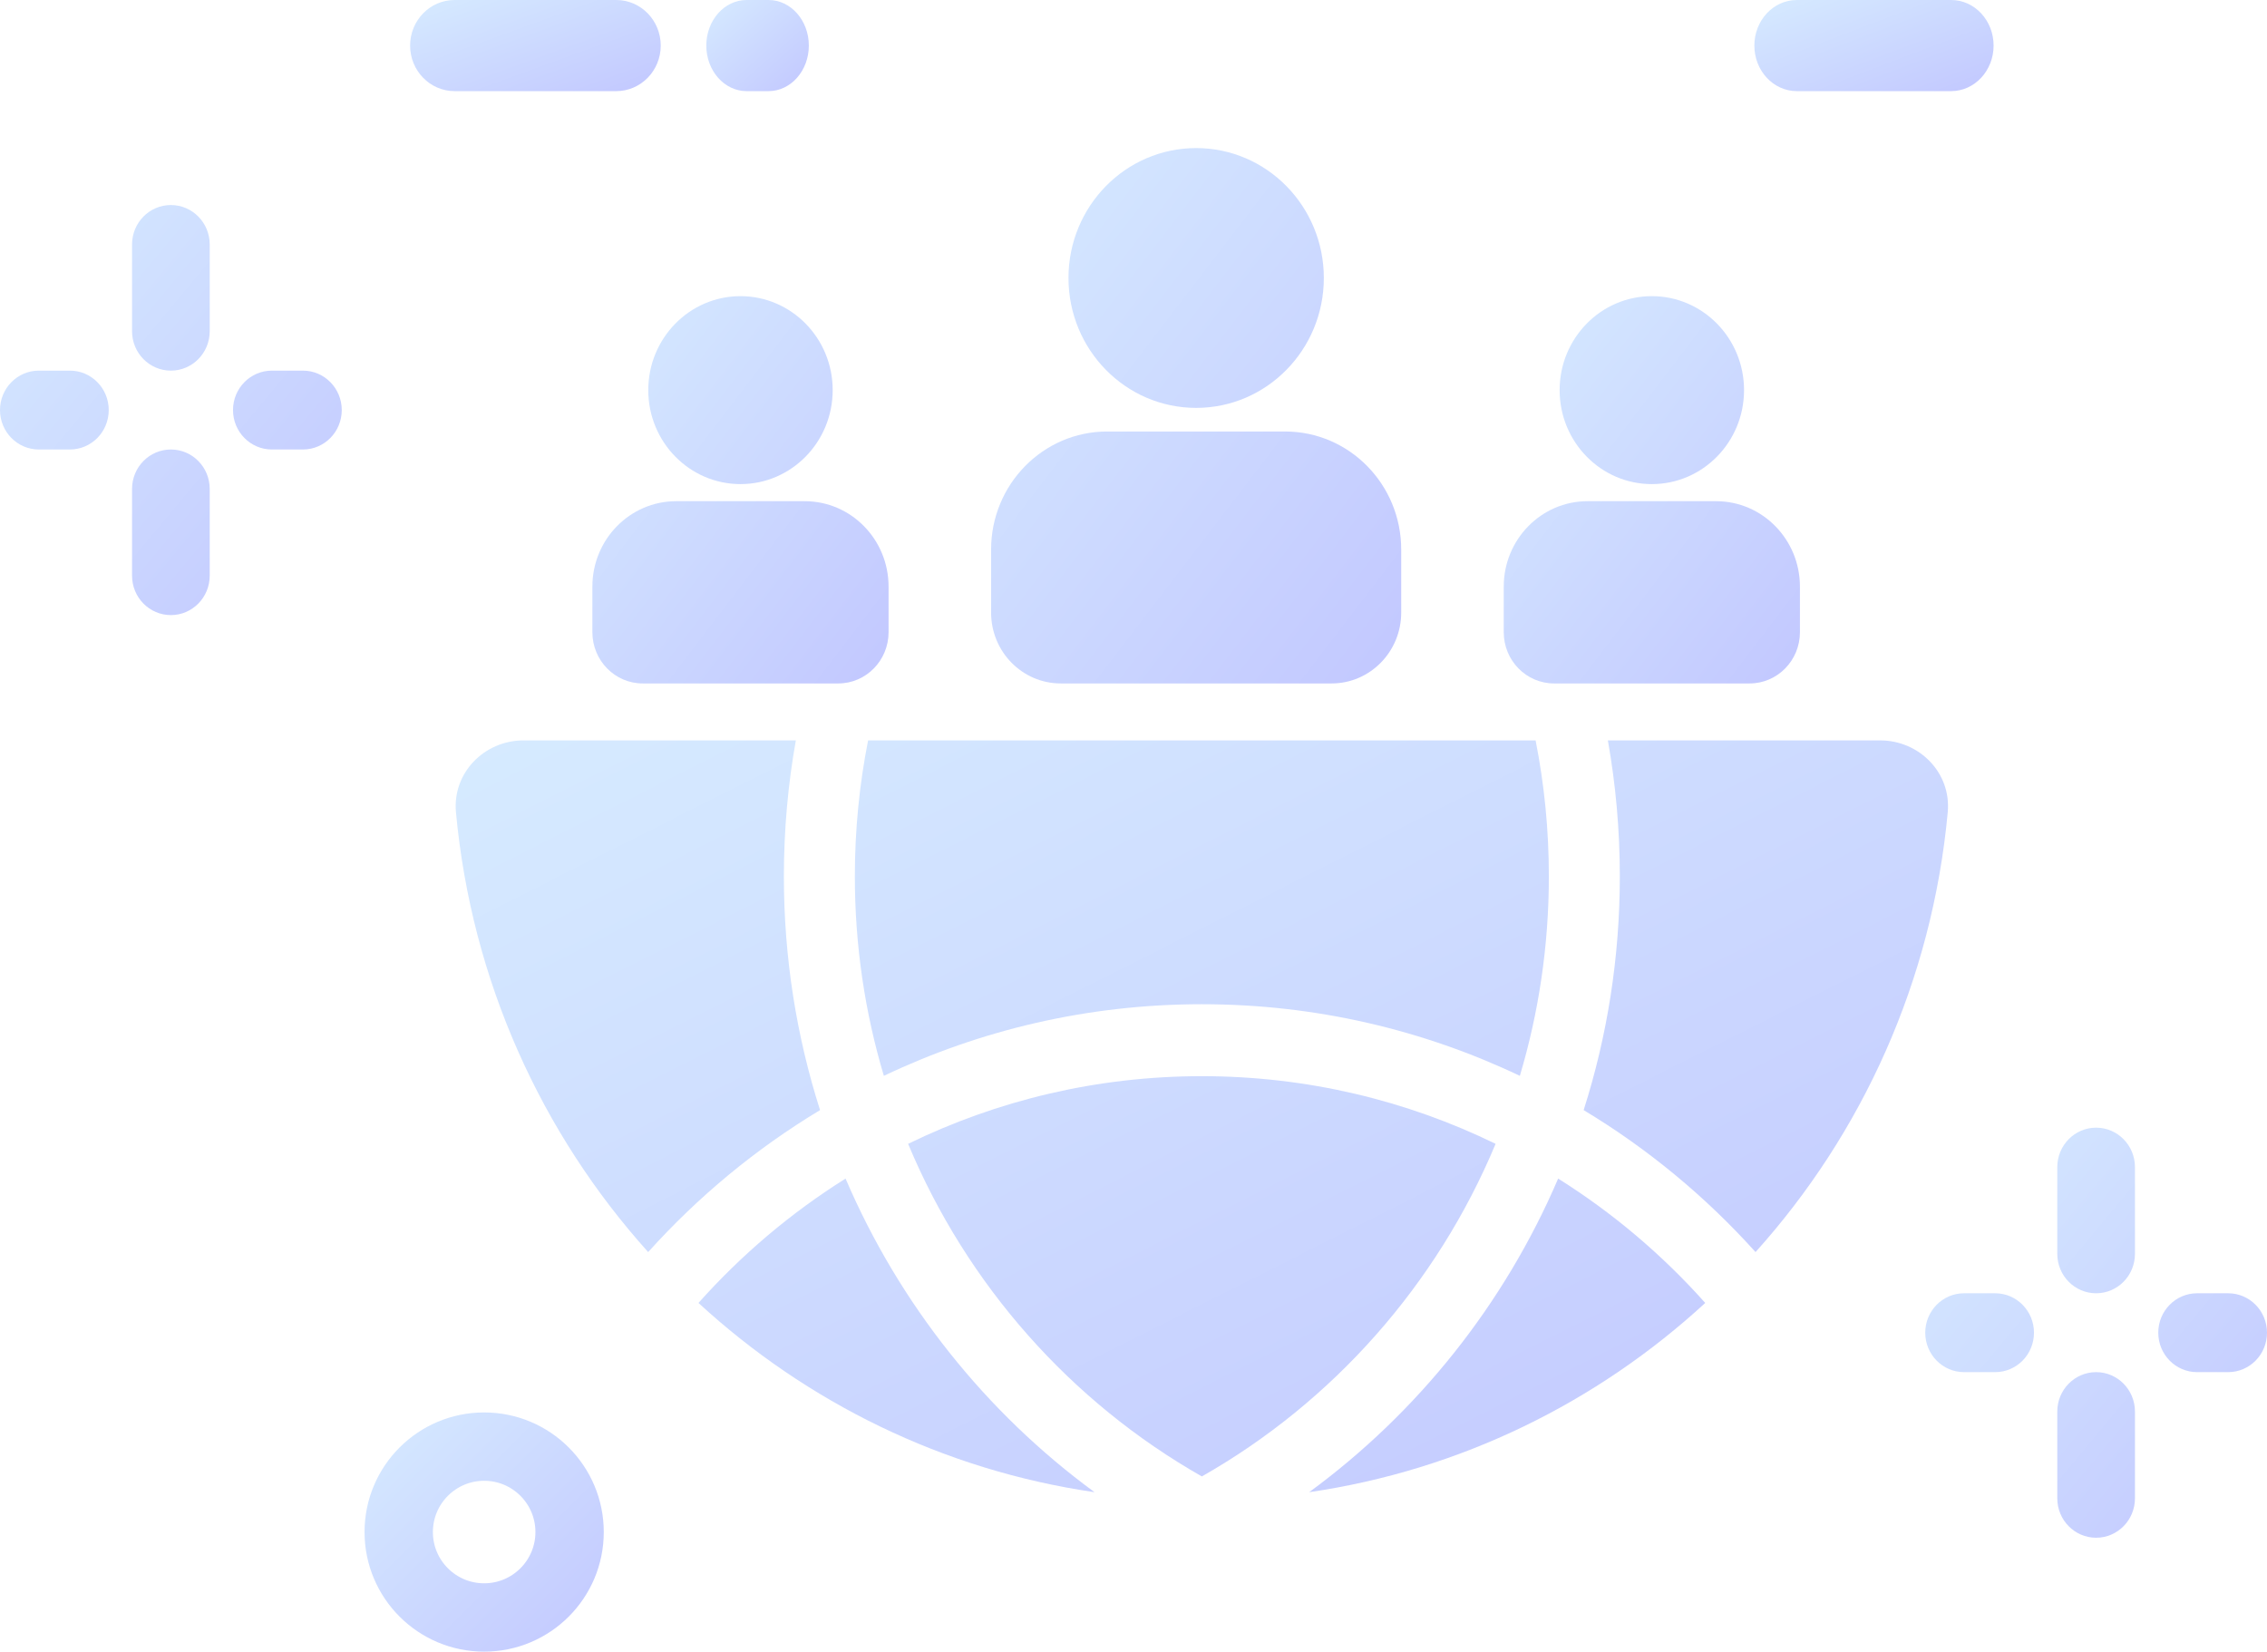 <svg xmlns="http://www.w3.org/2000/svg" width="199" height="145" viewBox="0 0 199 145" fill="none">
  <path d="M134.797 65H76.203C75.44 68.857 75.04 72.847 75.04 76.932C75.04 83.024 75.93 88.905 77.586 94.449C86.059 90.416 95.52 88.162 105.5 88.162C115.48 88.162 124.941 90.416 133.414 94.449C135.07 88.905 135.96 83.024 135.96 76.932C135.96 72.847 135.56 68.857 134.797 65Z" fill="url(#paint0_linear_2945_8478)"/>
  <path d="M114.921 131C128.205 129.068 140.207 123.111 149.687 114.387C145.922 110.162 141.575 106.48 136.776 103.469C132.041 114.523 124.439 124.022 114.921 131Z" fill="url(#paint1_linear_2945_8478)"/>
  <path d="M131.285 100.419C123.483 96.612 114.737 94.479 105.5 94.479C96.263 94.479 87.517 96.612 79.715 100.419C84.882 112.811 94.015 123.089 105.5 129.618C116.985 123.089 126.118 112.811 131.285 100.419Z" fill="url(#paint2_linear_2945_8478)"/>
  <path d="M139.015 97.458C144.638 100.842 149.722 105.051 154.103 109.921C163.453 99.527 169.603 86.123 170.975 71.311C171.297 67.837 168.476 65 165.035 65H141.14C141.83 68.871 142.19 72.859 142.19 76.932C142.19 84.094 141.077 90.992 139.015 97.458Z" fill="url(#paint3_linear_2945_8478)"/>
  <path d="M69.86 65C69.17 68.871 68.81 72.859 68.81 76.932C68.81 84.094 69.923 90.992 71.985 97.458C66.362 100.842 61.278 105.051 56.897 109.921C47.547 99.527 41.397 86.123 40.025 71.311C39.703 67.837 42.524 65 45.965 65H69.86Z" fill="url(#paint4_linear_2945_8478)"/>
  <path d="M96.079 131C86.561 124.022 78.959 114.523 74.224 103.469C69.425 106.48 65.078 110.162 61.313 114.387C70.793 123.111 82.795 129.068 96.079 131Z" fill="url(#paint5_linear_2945_8478)"/>
  <path d="M180.591 102.462C180.591 100.55 182.117 99 184 99C185.883 99 187.409 100.55 187.409 102.462V110.077C187.409 111.989 185.883 113.538 184 113.538C182.117 113.538 180.591 111.989 180.591 110.077V102.462Z" fill="url(#paint6_linear_2945_8478)"/>
  <path d="M180.591 123.923C180.591 122.011 182.117 120.462 184 120.462C185.883 120.462 187.409 122.011 187.409 123.923V131.538C187.409 133.45 185.883 135 184 135C182.117 135 180.591 133.45 180.591 131.538V123.923Z" fill="url(#paint7_linear_2945_8478)"/>
  <path d="M192.864 120.462C190.981 120.462 189.455 118.912 189.455 117C189.455 115.088 190.981 113.538 192.864 113.538H195.591C197.474 113.538 199 115.088 199 117C199 118.912 197.474 120.462 195.591 120.462H192.864Z" fill="url(#paint8_linear_2945_8478)"/>
  <path d="M172.409 120.462C170.526 120.462 169 118.912 169 117C169 115.088 170.526 113.538 172.409 113.538H175.136C177.019 113.538 178.545 115.088 178.545 117C178.545 118.912 177.019 120.462 175.136 120.462H172.409Z" fill="url(#paint9_linear_2945_8478)"/>
  <path d="M11.591 21.462C11.591 19.55 13.117 18 15 18C16.883 18 18.409 19.55 18.409 21.462V29.077C18.409 30.989 16.883 32.538 15 32.538C13.117 32.538 11.591 30.989 11.591 29.077V21.462Z" fill="url(#paint10_linear_2945_8478)"/>
  <path d="M11.591 42.923C11.591 41.011 13.117 39.462 15 39.462C16.883 39.462 18.409 41.011 18.409 42.923V50.538C18.409 52.45 16.883 54 15 54C13.117 54 11.591 52.45 11.591 50.538V42.923Z" fill="url(#paint11_linear_2945_8478)"/>
  <path d="M23.864 39.462C21.981 39.462 20.454 37.912 20.454 36C20.454 34.088 21.981 32.538 23.864 32.538H26.591C28.474 32.538 30 34.088 30 36C30 37.912 28.474 39.462 26.591 39.462H23.864Z" fill="url(#paint12_linear_2945_8478)"/>
  <path d="M3.409 39.462C1.526 39.462 0 37.912 0 36C0 34.088 1.526 32.538 3.409 32.538H6.136C8.019 32.538 9.545 34.088 9.545 36C9.545 37.912 8.019 39.462 6.136 39.462H3.409Z" fill="url(#paint13_linear_2945_8478)"/>
  <path d="M50 134.5C50 138.642 46.642 142 42.5 142C38.358 142 35 138.642 35 134.5C35 130.358 38.358 127 42.5 127C46.642 127 50 130.358 50 134.5Z" stroke="url(#paint14_linear_2945_8478)" stroke-width="6"/>
  <path d="M87 48.25C87 42.524 91.562 37.882 97.189 37.882H112.811C118.438 37.882 123 42.524 123 48.25V53.779C123 57.215 120.263 60 116.887 60H93.113C89.737 60 87 57.215 87 53.779V48.25Z" fill="url(#paint15_linear_2945_8478)"/>
  <path d="M116.208 24.404C116.208 30.703 111.19 35.809 105 35.809C98.81 35.809 93.793 30.703 93.793 24.404C93.793 18.106 98.81 13 105 13C111.19 13 116.208 18.106 116.208 24.404Z" fill="url(#paint16_linear_2945_8478)"/>
  <path d="M132 51.5C132 47.358 135.295 44 139.358 44H150.642C154.705 44 158 47.358 158 51.5V55.5C158 57.985 156.023 60 153.585 60H136.415C133.977 60 132 57.985 132 55.5V51.5Z" fill="url(#paint17_linear_2945_8478)"/>
  <path d="M153.094 34.25C153.094 38.806 149.47 42.5 145 42.5C140.53 42.5 136.906 38.806 136.906 34.25C136.906 29.694 140.53 26 145 26C149.47 26 153.094 29.694 153.094 34.25Z" fill="url(#paint18_linear_2945_8478)"/>
  <path d="M52 51.5C52 47.358 55.294 44 59.358 44H70.641C74.706 44 78 47.358 78 51.5V55.5C78 57.985 76.023 60 73.585 60H56.415C53.977 60 52 57.985 52 55.5V51.5Z" fill="url(#paint19_linear_2945_8478)"/>
  <path d="M73.094 34.25C73.094 38.806 69.47 42.5 65 42.5C60.53 42.5 56.906 38.806 56.906 34.25C56.906 29.694 60.53 26 65 26C69.47 26 73.094 29.694 73.094 34.25Z" fill="url(#paint20_linear_2945_8478)"/>
  <path d="M36 4C36 1.791 37.748 0 39.903 0H54.097C56.252 0 58 1.791 58 4C58 6.209 56.252 8 54.097 8H39.903C37.748 8 36 6.209 36 4Z" fill="url(#paint21_linear_2945_8478)"/>
  <path d="M154 4C154 1.791 155.668 0 157.726 0H171.274C173.332 0 175 1.791 175 4C175 6.209 173.332 8 171.274 8H157.726C155.668 8 154 6.209 154 4Z" fill="url(#paint22_linear_2945_8478)"/>
  <path d="M62 4C62 1.791 63.583 0 65.536 0H67.464C69.417 0 71 1.791 71 4C71 6.209 69.417 8 67.464 8H65.536C63.583 8 62 6.209 62 4Z" fill="url(#paint23_linear_2945_8478)"/>
  <defs>
    <linearGradient id="paint0_linear_2945_8478" x1="40" y1="65" x2="93.04" y2="170.277" gradientUnits="userSpaceOnUse">
      <stop stop-color="#D6EBFF"/>
      <stop offset="1" stop-color="#C2C7FF"/>
    </linearGradient>
    <linearGradient id="paint1_linear_2945_8478" x1="40" y1="65" x2="93.04" y2="170.277" gradientUnits="userSpaceOnUse">
      <stop stop-color="#D6EBFF"/>
      <stop offset="1" stop-color="#C2C7FF"/>
    </linearGradient>
    <linearGradient id="paint2_linear_2945_8478" x1="40" y1="65" x2="93.04" y2="170.277" gradientUnits="userSpaceOnUse">
      <stop stop-color="#D6EBFF"/>
      <stop offset="1" stop-color="#C2C7FF"/>
    </linearGradient>
    <linearGradient id="paint3_linear_2945_8478" x1="40" y1="65" x2="93.04" y2="170.277" gradientUnits="userSpaceOnUse">
      <stop stop-color="#D6EBFF"/>
      <stop offset="1" stop-color="#C2C7FF"/>
    </linearGradient>
    <linearGradient id="paint4_linear_2945_8478" x1="40" y1="65" x2="93.04" y2="170.277" gradientUnits="userSpaceOnUse">
      <stop stop-color="#D6EBFF"/>
      <stop offset="1" stop-color="#C2C7FF"/>
    </linearGradient>
    <linearGradient id="paint5_linear_2945_8478" x1="40" y1="65" x2="93.04" y2="170.277" gradientUnits="userSpaceOnUse">
      <stop stop-color="#D6EBFF"/>
      <stop offset="1" stop-color="#C2C7FF"/>
    </linearGradient>
    <linearGradient id="paint6_linear_2945_8478" x1="169" y1="99" x2="204.41" y2="128.508" gradientUnits="userSpaceOnUse">
      <stop stop-color="#D6EBFF"/>
      <stop offset="1" stop-color="#C2C7FF"/>
    </linearGradient>
    <linearGradient id="paint7_linear_2945_8478" x1="169" y1="99" x2="204.41" y2="128.508" gradientUnits="userSpaceOnUse">
      <stop stop-color="#D6EBFF"/>
      <stop offset="1" stop-color="#C2C7FF"/>
    </linearGradient>
    <linearGradient id="paint8_linear_2945_8478" x1="169" y1="99" x2="204.41" y2="128.508" gradientUnits="userSpaceOnUse">
      <stop stop-color="#D6EBFF"/>
      <stop offset="1" stop-color="#C2C7FF"/>
    </linearGradient>
    <linearGradient id="paint9_linear_2945_8478" x1="169" y1="99" x2="204.41" y2="128.508" gradientUnits="userSpaceOnUse">
      <stop stop-color="#D6EBFF"/>
      <stop offset="1" stop-color="#C2C7FF"/>
    </linearGradient>
    <linearGradient id="paint10_linear_2945_8478" x1="0" y1="18" x2="35.41" y2="47.508" gradientUnits="userSpaceOnUse">
      <stop stop-color="#D6EBFF"/>
      <stop offset="1" stop-color="#C2C7FF"/>
    </linearGradient>
    <linearGradient id="paint11_linear_2945_8478" x1="0" y1="18" x2="35.41" y2="47.508" gradientUnits="userSpaceOnUse">
      <stop stop-color="#D6EBFF"/>
      <stop offset="1" stop-color="#C2C7FF"/>
    </linearGradient>
    <linearGradient id="paint12_linear_2945_8478" x1="0" y1="18" x2="35.41" y2="47.508" gradientUnits="userSpaceOnUse">
      <stop stop-color="#D6EBFF"/>
      <stop offset="1" stop-color="#C2C7FF"/>
    </linearGradient>
    <linearGradient id="paint13_linear_2945_8478" x1="0" y1="18" x2="35.41" y2="47.508" gradientUnits="userSpaceOnUse">
      <stop stop-color="#D6EBFF"/>
      <stop offset="1" stop-color="#C2C7FF"/>
    </linearGradient>
    <linearGradient id="paint14_linear_2945_8478" x1="32" y1="124" x2="53" y2="145" gradientUnits="userSpaceOnUse">
      <stop stop-color="#D6EBFF"/>
      <stop offset="1" stop-color="#C2C7FF"/>
    </linearGradient>
    <linearGradient id="paint15_linear_2945_8478" x1="87" y1="13" x2="132.377" y2="47.757" gradientUnits="userSpaceOnUse">
      <stop stop-color="#D6EBFF"/>
      <stop offset="1" stop-color="#C2C7FF"/>
    </linearGradient>
    <linearGradient id="paint16_linear_2945_8478" x1="87" y1="13" x2="132.377" y2="47.757" gradientUnits="userSpaceOnUse">
      <stop stop-color="#D6EBFF"/>
      <stop offset="1" stop-color="#C2C7FF"/>
    </linearGradient>
    <linearGradient id="paint17_linear_2945_8478" x1="132" y1="26" x2="164.812" y2="51.092" gradientUnits="userSpaceOnUse">
      <stop stop-color="#D6EBFF"/>
      <stop offset="1" stop-color="#C2C7FF"/>
    </linearGradient>
    <linearGradient id="paint18_linear_2945_8478" x1="132" y1="26" x2="164.812" y2="51.092" gradientUnits="userSpaceOnUse">
      <stop stop-color="#D6EBFF"/>
      <stop offset="1" stop-color="#C2C7FF"/>
    </linearGradient>
    <linearGradient id="paint19_linear_2945_8478" x1="52" y1="26" x2="84.812" y2="51.092" gradientUnits="userSpaceOnUse">
      <stop stop-color="#D6EBFF"/>
      <stop offset="1" stop-color="#C2C7FF"/>
    </linearGradient>
    <linearGradient id="paint20_linear_2945_8478" x1="52" y1="26" x2="84.812" y2="51.092" gradientUnits="userSpaceOnUse">
      <stop stop-color="#D6EBFF"/>
      <stop offset="1" stop-color="#C2C7FF"/>
    </linearGradient>
    <linearGradient id="paint21_linear_2945_8478" x1="36" y1="0" x2="41.139" y2="14.131" gradientUnits="userSpaceOnUse">
      <stop stop-color="#D6EBFF"/>
      <stop offset="1" stop-color="#C2C7FF"/>
    </linearGradient>
    <linearGradient id="paint22_linear_2945_8478" x1="154" y1="0" x2="159.323" y2="13.972" gradientUnits="userSpaceOnUse">
      <stop stop-color="#D6EBFF"/>
      <stop offset="1" stop-color="#C2C7FF"/>
    </linearGradient>
    <linearGradient id="paint23_linear_2945_8478" x1="62" y1="0" x2="69.945" y2="8.938" gradientUnits="userSpaceOnUse">
      <stop stop-color="#D6EBFF"/>
      <stop offset="1" stop-color="#C2C7FF"/>
    </linearGradient>
  </defs>
</svg>

